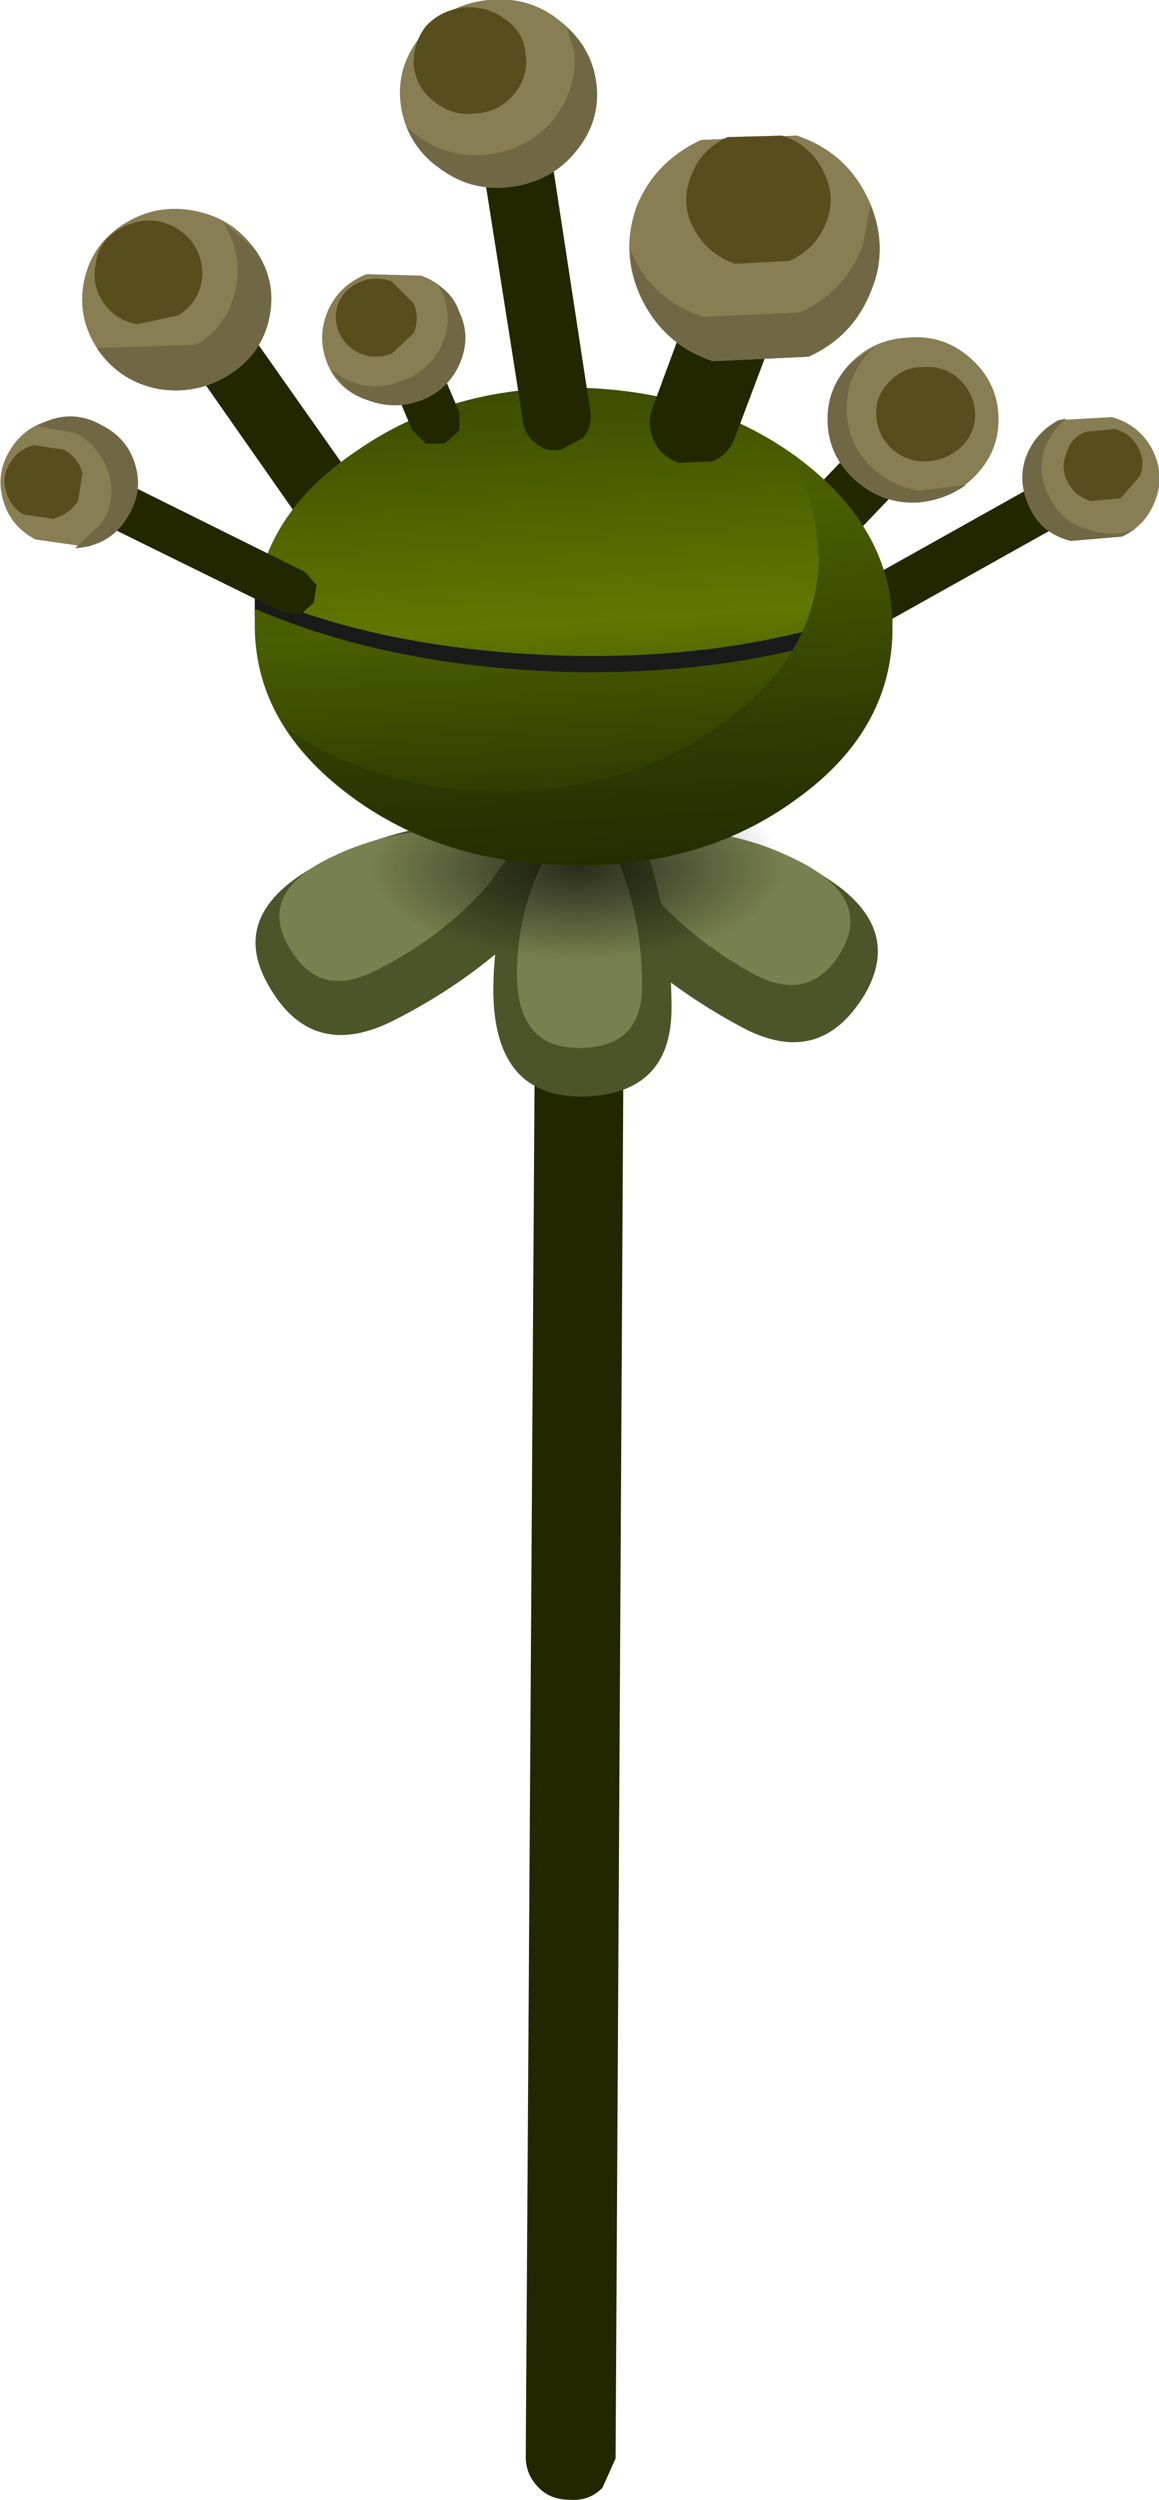 <?xml version="1.0" encoding="UTF-8" standalone="no"?>
<svg xmlns:xlink="http://www.w3.org/1999/xlink" height="84.8px" width="39.35px" xmlns="http://www.w3.org/2000/svg">
  <g transform="matrix(1.0, 0.0, 0.0, 1.0, 0.0, 0.0)">
    <use height="77.7" transform="matrix(1.0, 0.0, 0.0, 1.0, 2.8, 7.1)" width="36.55" xlink:href="#shape0"/>
    <use height="8.65" transform="matrix(1.0, 0.0, 0.0, 1.0, 8.65, 20.15)" width="21.65" xlink:href="#sprite0"/>
    <use height="29.35" transform="matrix(1.0, 0.0, 0.0, 1.0, 0.0, 0.0)" width="30.3" xlink:href="#shape2"/>
    <use height="14.1" transform="matrix(1.0, 0.0, 0.0, 1.0, 9.75, 15.25)" width="20.55" xlink:href="#sprite1"/>
  </g>
  <defs>
    <g id="shape0" transform="matrix(1.0, 0.0, 0.0, 1.0, -2.8, -7.1)">
      <path d="M30.1 21.1 Q29.4 21.45 29.0 20.8 L28.95 20.2 29.35 19.7 35.25 16.4 Q36.0 16.05 36.35 16.75 36.55 17.0 36.4 17.35 L36.0 17.8 30.1 21.1" fill="#222700" fill-rule="evenodd" stroke="none"/>
      <path d="M38.1 18.2 L36.35 18.35 Q35.4 18.1 35.0 17.3 34.55 16.45 34.8 15.6 35.1 14.7 35.95 14.25 L37.75 14.15 Q38.65 14.4 39.1 15.2 39.55 16.05 39.25 16.9 38.95 17.8 38.1 18.2" fill="#887e53" fill-rule="evenodd" stroke="none"/>
      <path d="M35.65 16.9 Q36.05 17.7 36.9 17.95 37.7 18.25 38.55 17.95 L38.1 18.2 36.35 18.35 Q35.4 18.1 35.0 17.3 34.55 16.45 34.8 15.6 35.1 14.7 35.95 14.25 L36.2 14.2 Q35.6 14.7 35.4 15.45 35.25 16.2 35.65 16.9" fill="#706844" fill-rule="evenodd" stroke="none"/>
      <path d="M38.05 16.9 L37.05 17.0 Q36.5 16.85 36.25 16.35 36.0 15.9 36.2 15.4 36.35 14.85 36.85 14.65 L37.85 14.55 Q38.4 14.7 38.65 15.2 38.9 15.65 38.7 16.15 L38.05 16.9" fill="#584e1d" fill-rule="evenodd" stroke="none"/>
      <path d="M7.65 10.1 L12.9 17.55 Q13.15 17.9 13.05 18.4 L12.6 19.1 11.75 19.25 11.0 18.8 5.75 11.3 Q5.5 10.95 5.6 10.5 5.65 10.05 6.05 9.8 L6.95 9.65 Q7.4 9.7 7.65 10.1" fill="#222700" fill-rule="evenodd" stroke="none"/>
      <path d="M8.65 8.45 Q9.4 9.5 9.15 10.75 8.9 12.0 7.8 12.7 6.7 13.4 5.4 13.2 4.1 12.95 3.35 11.9 2.6 10.8 2.85 9.55 3.1 8.3 4.2 7.6 5.3 6.9 6.6 7.15 7.9 7.4 8.65 8.45" fill="#887e53" fill-rule="evenodd" stroke="none"/>
      <path d="M8.65 8.45 Q9.4 9.5 9.15 10.75 8.9 12.0 7.8 12.7 6.7 13.4 5.4 13.2 4.1 12.95 3.35 11.9 L3.3 11.8 6.65 11.7 Q7.75 11.05 8.0 9.8 8.25 8.55 7.55 7.5 L8.65 8.45" fill="#706844" fill-rule="evenodd" stroke="none"/>
      <path d="M6.55 8.25 Q6.95 8.85 6.85 9.55 6.7 10.3 6.05 10.7 L4.65 11.0 Q3.9 10.85 3.5 10.25 3.1 9.65 3.25 8.95 3.35 8.2 4.0 7.8 4.65 7.4 5.35 7.5 6.1 7.65 6.55 8.25" fill="#584e1d" fill-rule="evenodd" stroke="none"/>
      <path d="M29.25 17.9 L28.55 18.25 27.8 17.95 Q27.45 17.7 27.45 17.25 L27.7 16.55 29.9 14.25 31.35 14.2 Q32.1 14.85 31.45 15.6 L29.25 17.9" fill="#222700" fill-rule="evenodd" stroke="none"/>
      <path d="M33.15 16.1 Q32.35 16.95 31.15 17.05 29.95 17.1 29.05 16.3 28.15 15.5 28.1 14.35 28.05 13.2 28.85 12.35 29.65 11.5 30.85 11.45 32.05 11.35 32.95 12.15 33.85 12.95 33.9 14.1 33.95 15.25 33.15 16.1" fill="#887e53" fill-rule="evenodd" stroke="none"/>
      <path d="M28.85 12.35 L29.85 11.65 29.5 11.95 Q28.7 12.8 28.75 14.0 28.8 15.15 29.7 15.95 30.35 16.5 31.2 16.65 L32.8 16.45 Q31.95 17.05 30.9 17.05 29.85 17.0 29.05 16.3 28.15 15.5 28.1 14.35 28.05 13.2 28.85 12.35" fill="#706844" fill-rule="evenodd" stroke="none"/>
      <path d="M32.7 15.1 Q32.2 15.6 31.5 15.65 30.85 15.7 30.3 15.25 29.8 14.8 29.75 14.1 29.7 13.45 30.2 12.95 30.65 12.45 31.35 12.45 32.05 12.4 32.55 12.85 33.05 13.3 33.1 13.95 33.15 14.6 32.7 15.1" fill="#584e1d" fill-rule="evenodd" stroke="none"/>
      <path d="M21.25 21.0 L20.9 83.4 20.45 84.4 Q20.0 84.85 19.35 84.8 18.7 84.8 18.3 84.4 17.85 83.95 17.85 83.35 L18.25 20.95 Q18.3 20.35 18.75 19.95 19.2 19.5 19.8 19.55 20.4 19.55 20.85 20.0 21.3 20.4 21.25 21.0" fill="#222700" fill-rule="evenodd" stroke="none"/>
      <path d="M18.2 28.2 L21.0 27.85 Q24.35 27.85 27.4 29.4 30.85 31.2 29.35 33.75 27.8 36.3 25.1 34.8 21.95 33.1 19.75 30.5 L18.2 28.2" fill="#4c552a" fill-rule="evenodd" stroke="none"/>
      <path d="M20.75 28.4 L22.7 28.15 Q25.1 28.15 27.2 29.25 29.6 30.5 28.55 32.3 27.5 34.05 25.6 33.05 23.4 31.85 21.85 30.0 L20.75 28.4" fill="#77804f" fill-rule="evenodd" stroke="none"/>
      <path d="M20.35 28.25 L18.75 30.5 Q16.5 33.05 13.3 34.65 10.55 36.0 9.1 33.4 7.65 30.85 11.15 29.15 14.2 27.7 17.6 27.8 L20.35 28.25" fill="#4c552a" fill-rule="evenodd" stroke="none"/>
      <path d="M17.7 28.45 L16.55 30.05 Q14.95 31.85 12.7 32.95 10.8 33.9 9.8 32.1 8.75 30.3 11.2 29.1 13.35 28.05 15.75 28.15 L17.7 28.45" fill="#77804f" fill-rule="evenodd" stroke="none"/>
      <path d="M20.15 25.2 L21.5 27.6 Q22.8 30.75 22.8 34.2 22.8 37.15 19.75 37.2 16.7 37.2 16.75 33.45 16.8 30.15 18.5 27.35 L20.15 25.2" fill="#4c552a" fill-rule="evenodd" stroke="none"/>
      <path d="M19.9 27.15 L20.85 28.85 Q21.8 31.0 21.8 33.45 21.8 35.55 19.65 35.55 17.5 35.55 17.55 32.9 17.6 30.6 18.75 28.65 L19.9 27.15" fill="#77804f" fill-rule="evenodd" stroke="none"/>
      <path d="M20.0 32.55 Q16.8 32.6 14.45 31.75 12.05 30.85 11.9 29.6 11.7 28.35 13.85 27.4 16.0 26.45 19.2 26.35 22.4 26.3 24.75 27.15 27.15 28.0 27.3 29.25 27.5 30.55 25.35 31.5 23.2 32.5 20.0 32.55" fill="url(#gradient0)" fill-rule="evenodd" stroke="none"/>
      <path d="M19.6 13.15 Q23.95 13.25 27.05 15.5 30.15 17.8 30.3 21.0 25.6 22.9 19.45 22.8 13.3 22.65 8.65 20.65 8.9 17.45 12.1 15.3 15.25 13.1 19.6 13.15" fill="url(#gradient1)" fill-rule="evenodd" stroke="none"/>
    </g>
    <radialGradient cx="0" cy="0" gradientTransform="matrix(5.0E-4, 0.004, 0.009, -2.0E-4, 19.6, 29.45)" gradientUnits="userSpaceOnUse" id="gradient0" r="819.2" spreadMethod="pad">
      <stop offset="0.0" stop-color="#000000" stop-opacity="0.647"/>
      <stop offset="0.957" stop-color="#000000" stop-opacity="0.0"/>
    </radialGradient>
    <linearGradient gradientTransform="matrix(-7.0E-4, -0.011, -0.011, 7.0E-4, 19.55, 21.7)" gradientUnits="userSpaceOnUse" id="gradient1" spreadMethod="pad" x1="-819.2" x2="819.2">
      <stop offset="0.0" stop-color="#222a02"/>
      <stop offset="0.129" stop-color="#2c3701"/>
      <stop offset="0.365" stop-color="#495b00"/>
      <stop offset="0.533" stop-color="#607800"/>
      <stop offset="0.941" stop-color="#3f5000"/>
      <stop offset="1.0" stop-color="#3b4a00"/>
    </linearGradient>
    <g id="sprite0" transform="matrix(1.0, 0.0, 0.0, 1.0, 0.0, 0.0)">
      <use height="8.65" transform="matrix(1.0, 0.0, 0.0, 1.0, 0.0, 0.0)" width="21.65" xlink:href="#shape1"/>
    </g>
    <g id="shape1" transform="matrix(1.0, 0.0, 0.0, 1.0, 0.0, 0.0)">
      <path d="M0.0 0.0 Q4.5 1.95 10.8 2.1 16.95 2.2 21.65 0.3 L21.65 0.7 Q21.6 4.1 18.4 6.4 15.2 8.75 10.7 8.65 6.25 8.6 3.1 6.15 -0.05 3.75 0.0 0.4 L0.0 0.0" fill="#1a1a1a" fill-rule="evenodd" stroke="none"/>
    </g>
    <g id="shape2" transform="matrix(1.0, 0.0, 0.0, 1.0, 0.0, 0.0)">
      <path d="M8.65 20.65 Q13.3 22.65 19.45 22.8 25.6 22.9 30.3 21.0 L30.3 21.4 Q30.25 24.8 27.05 27.1 23.85 29.45 19.35 29.35 14.85 29.3 11.7 26.85 8.6 24.45 8.65 21.1 L8.65 20.65" fill="url(#gradient2)" fill-rule="evenodd" stroke="none"/>
      <path d="M26.55 10.6 L24.95 14.85 Q24.75 15.4 24.2 15.65 L23.05 15.7 Q22.45 15.5 22.2 14.95 21.95 14.4 22.15 13.85 L23.7 9.65 Q23.95 9.1 24.5 8.85 L25.65 8.75 26.5 9.5 Q26.75 10.05 26.55 10.6" fill="#222700" fill-rule="evenodd" stroke="none"/>
      <path d="M29.6 9.8 Q29.0 11.4 27.45 12.1 L24.2 12.25 Q22.55 11.7 21.8 10.15 21.05 8.65 21.6 7.05 22.2 5.5 23.8 4.75 L27.05 4.6 Q28.7 5.15 29.45 6.7 30.2 8.25 29.6 9.8" fill="#887e53" fill-rule="evenodd" stroke="none"/>
      <path d="M29.6 9.8 Q29.0 11.4 27.45 12.1 L24.2 12.25 Q22.55 11.7 21.8 10.15 21.05 8.65 21.6 7.05 22.2 5.5 23.8 4.75 L27.05 4.6 Q28.7 5.15 29.45 6.7 30.2 8.25 29.6 9.8" fill="#887e53" fill-rule="evenodd" stroke="none"/>
      <path d="M29.55 6.95 Q30.15 8.5 29.6 9.8 29.0 11.4 27.45 12.1 L24.2 12.25 Q22.9 11.8 22.15 10.75 21.4 9.7 21.4 8.45 22.05 10.15 23.9 10.75 L27.15 10.6 Q28.7 9.9 29.3 8.3 L29.55 6.95" fill="#706844" fill-rule="evenodd" stroke="none"/>
      <path d="M28.05 7.55 Q27.7 8.45 26.8 8.85 L24.95 8.95 Q24.0 8.6 23.55 7.75 23.1 6.9 23.45 6.0 23.8 5.05 24.7 4.65 L26.55 4.6 Q27.5 4.9 27.95 5.8 28.4 6.65 28.05 7.55" fill="#584e1d" fill-rule="evenodd" stroke="none"/>
      <path d="M18.5 3.85 L20.05 14.0 Q20.1 14.5 19.8 14.85 L19.05 15.25 Q18.55 15.35 18.2 15.05 17.8 14.75 17.75 14.25 L16.15 4.1 Q16.1 3.65 16.4 3.3 L17.2 2.85 Q17.7 2.8 18.05 3.1 18.45 3.4 18.5 3.85" fill="#222700" fill-rule="evenodd" stroke="none"/>
      <path d="M20.25 2.85 Q20.4 4.15 19.5 5.2 18.65 6.2 17.25 6.35 15.9 6.5 14.85 5.65 13.75 4.8 13.6 3.5 13.45 2.2 14.35 1.15 15.2 0.15 16.55 0.0 17.95 -0.15 19.0 0.7 20.1 1.55 20.25 2.85" fill="#887e53" fill-rule="evenodd" stroke="none"/>
      <path d="M19.25 0.95 Q20.1 1.7 20.25 2.85 20.4 4.15 19.5 5.2 18.65 6.2 17.25 6.35 16.15 6.45 15.15 5.85 14.2 5.3 13.8 4.3 15.0 5.4 16.5 5.25 17.9 5.1 18.75 4.1 19.6 3.05 19.5 1.75 L19.25 0.95" fill="#706844" fill-rule="evenodd" stroke="none"/>
      <path d="M17.85 1.85 Q17.95 2.6 17.45 3.2 16.95 3.8 16.15 3.85 15.35 3.95 14.75 3.45 14.15 3.0 14.05 2.25 14.0 1.5 14.45 0.9 14.95 0.35 15.75 0.25 16.55 0.2 17.15 0.65 17.8 1.1 17.85 1.85" fill="#584e1d" fill-rule="evenodd" stroke="none"/>
      <path d="M14.6 11.65 L15.6 14.0 15.6 14.6 15.1 15.05 14.45 15.05 14.0 14.6 13.0 12.25 Q12.75 11.45 13.5 11.2 13.8 11.05 14.15 11.2 L14.6 11.65" fill="#222700" fill-rule="evenodd" stroke="none"/>
      <path d="M15.6 10.6 Q16.0 11.45 15.6 12.35 15.2 13.25 14.25 13.6 L12.4 13.55 Q11.45 13.2 11.1 12.3 10.75 11.4 11.15 10.5 11.55 9.65 12.45 9.3 L14.3 9.35 Q15.25 9.7 15.6 10.6" fill="#887e53" fill-rule="evenodd" stroke="none"/>
      <path d="M15.6 10.6 Q16.0 11.45 15.6 12.35 15.2 13.25 14.25 13.6 13.4 13.9 12.55 13.6 11.7 13.3 11.25 12.55 12.4 13.45 13.7 12.9 14.6 12.55 15.0 11.7 15.4 10.8 15.0 9.9 L14.9 9.7 Q15.4 10.0 15.6 10.6" fill="#706844" fill-rule="evenodd" stroke="none"/>
      <path d="M14.05 10.3 Q14.25 10.8 14.05 11.3 L13.3 12.0 Q12.75 12.2 12.25 12.0 11.7 11.75 11.5 11.25 11.3 10.75 11.5 10.25 11.75 9.75 12.25 9.55 12.8 9.35 13.3 9.55 L14.05 10.3" fill="#584e1d" fill-rule="evenodd" stroke="none"/>
      <path d="M4.3 16.4 L10.35 19.4 10.75 19.85 10.65 20.45 10.2 20.85 9.55 20.75 3.45 17.75 3.05 17.3 Q2.95 16.95 3.15 16.65 3.65 16.0 4.3 16.4" fill="#222700" fill-rule="evenodd" stroke="none"/>
      <path d="M3.5 14.45 Q4.35 14.9 4.6 15.8 4.85 16.7 4.35 17.5 3.9 18.3 2.95 18.55 L1.2 18.3 Q0.35 17.85 0.1 16.95 -0.15 16.05 0.35 15.25 0.85 14.45 1.75 14.25 L3.5 14.45" fill="#887e53" fill-rule="evenodd" stroke="none"/>
      <path d="M3.5 14.45 Q4.35 14.9 4.6 15.8 4.85 16.7 4.35 17.5 3.8 18.5 2.55 18.6 L3.45 17.75 Q3.95 16.95 3.7 16.1 3.45 15.2 2.6 14.7 L1.25 14.45 Q2.4 13.8 3.5 14.45" fill="#706844" fill-rule="evenodd" stroke="none"/>
      <path d="M2.15 15.25 Q2.65 15.5 2.8 16.05 L2.65 17.0 Q2.35 17.45 1.8 17.6 L0.8 17.45 Q0.35 17.2 0.2 16.65 0.05 16.15 0.35 15.7 0.6 15.25 1.15 15.1 L2.15 15.25" fill="#584e1d" fill-rule="evenodd" stroke="none"/>
    </g>
    <linearGradient gradientTransform="matrix(-7.0E-4, -0.011, -0.011, 7.0E-4, 19.5, 21.7)" gradientUnits="userSpaceOnUse" id="gradient2" spreadMethod="pad" x1="-819.2" x2="819.2">
      <stop offset="0.0" stop-color="#222a02"/>
      <stop offset="0.176" stop-color="#2c3701"/>
      <stop offset="0.506" stop-color="#475b00"/>
      <stop offset="0.533" stop-color="#4a5f00"/>
      <stop offset="1.0" stop-color="#3b4a00"/>
    </linearGradient>
    <g id="sprite1" transform="matrix(1.0, 0.0, 0.0, 1.0, 0.0, 0.0)">
      <use height="14.1" transform="matrix(1.0, 0.0, 0.0, 1.0, 0.0, 0.0)" width="20.55" xlink:href="#shape3"/>
    </g>
    <g id="shape3" transform="matrix(1.0, 0.0, 0.0, 1.0, 0.0, 0.0)">
      <path d="M20.55 5.75 L20.55 6.15 Q20.5 9.55 17.3 11.85 14.1 14.2 9.6 14.1 6.45 14.05 3.85 12.75 1.35 11.5 0.0 9.5 3.1 11.55 7.05 11.6 11.55 11.65 14.75 9.3 18.0 7.0 18.05 3.65 L18.0 3.25 Q17.95 1.6 16.9 0.0 20.4 2.35 20.55 5.75" fill="url(#gradient3)" fill-rule="evenodd" stroke="none"/>
    </g>
    <linearGradient gradientTransform="matrix(-0.001, -0.015, -0.015, 0.001, 9.95, 3.05)" gradientUnits="userSpaceOnUse" id="gradient3" spreadMethod="pad" x1="-819.2" x2="819.2">
      <stop offset="0.0" stop-color="#222a02"/>
      <stop offset="0.176" stop-color="#2c3701"/>
      <stop offset="0.506" stop-color="#475b00"/>
      <stop offset="0.533" stop-color="#4a5f00"/>
      <stop offset="1.0" stop-color="#3b4a00"/>
    </linearGradient>
  </defs>
</svg>

